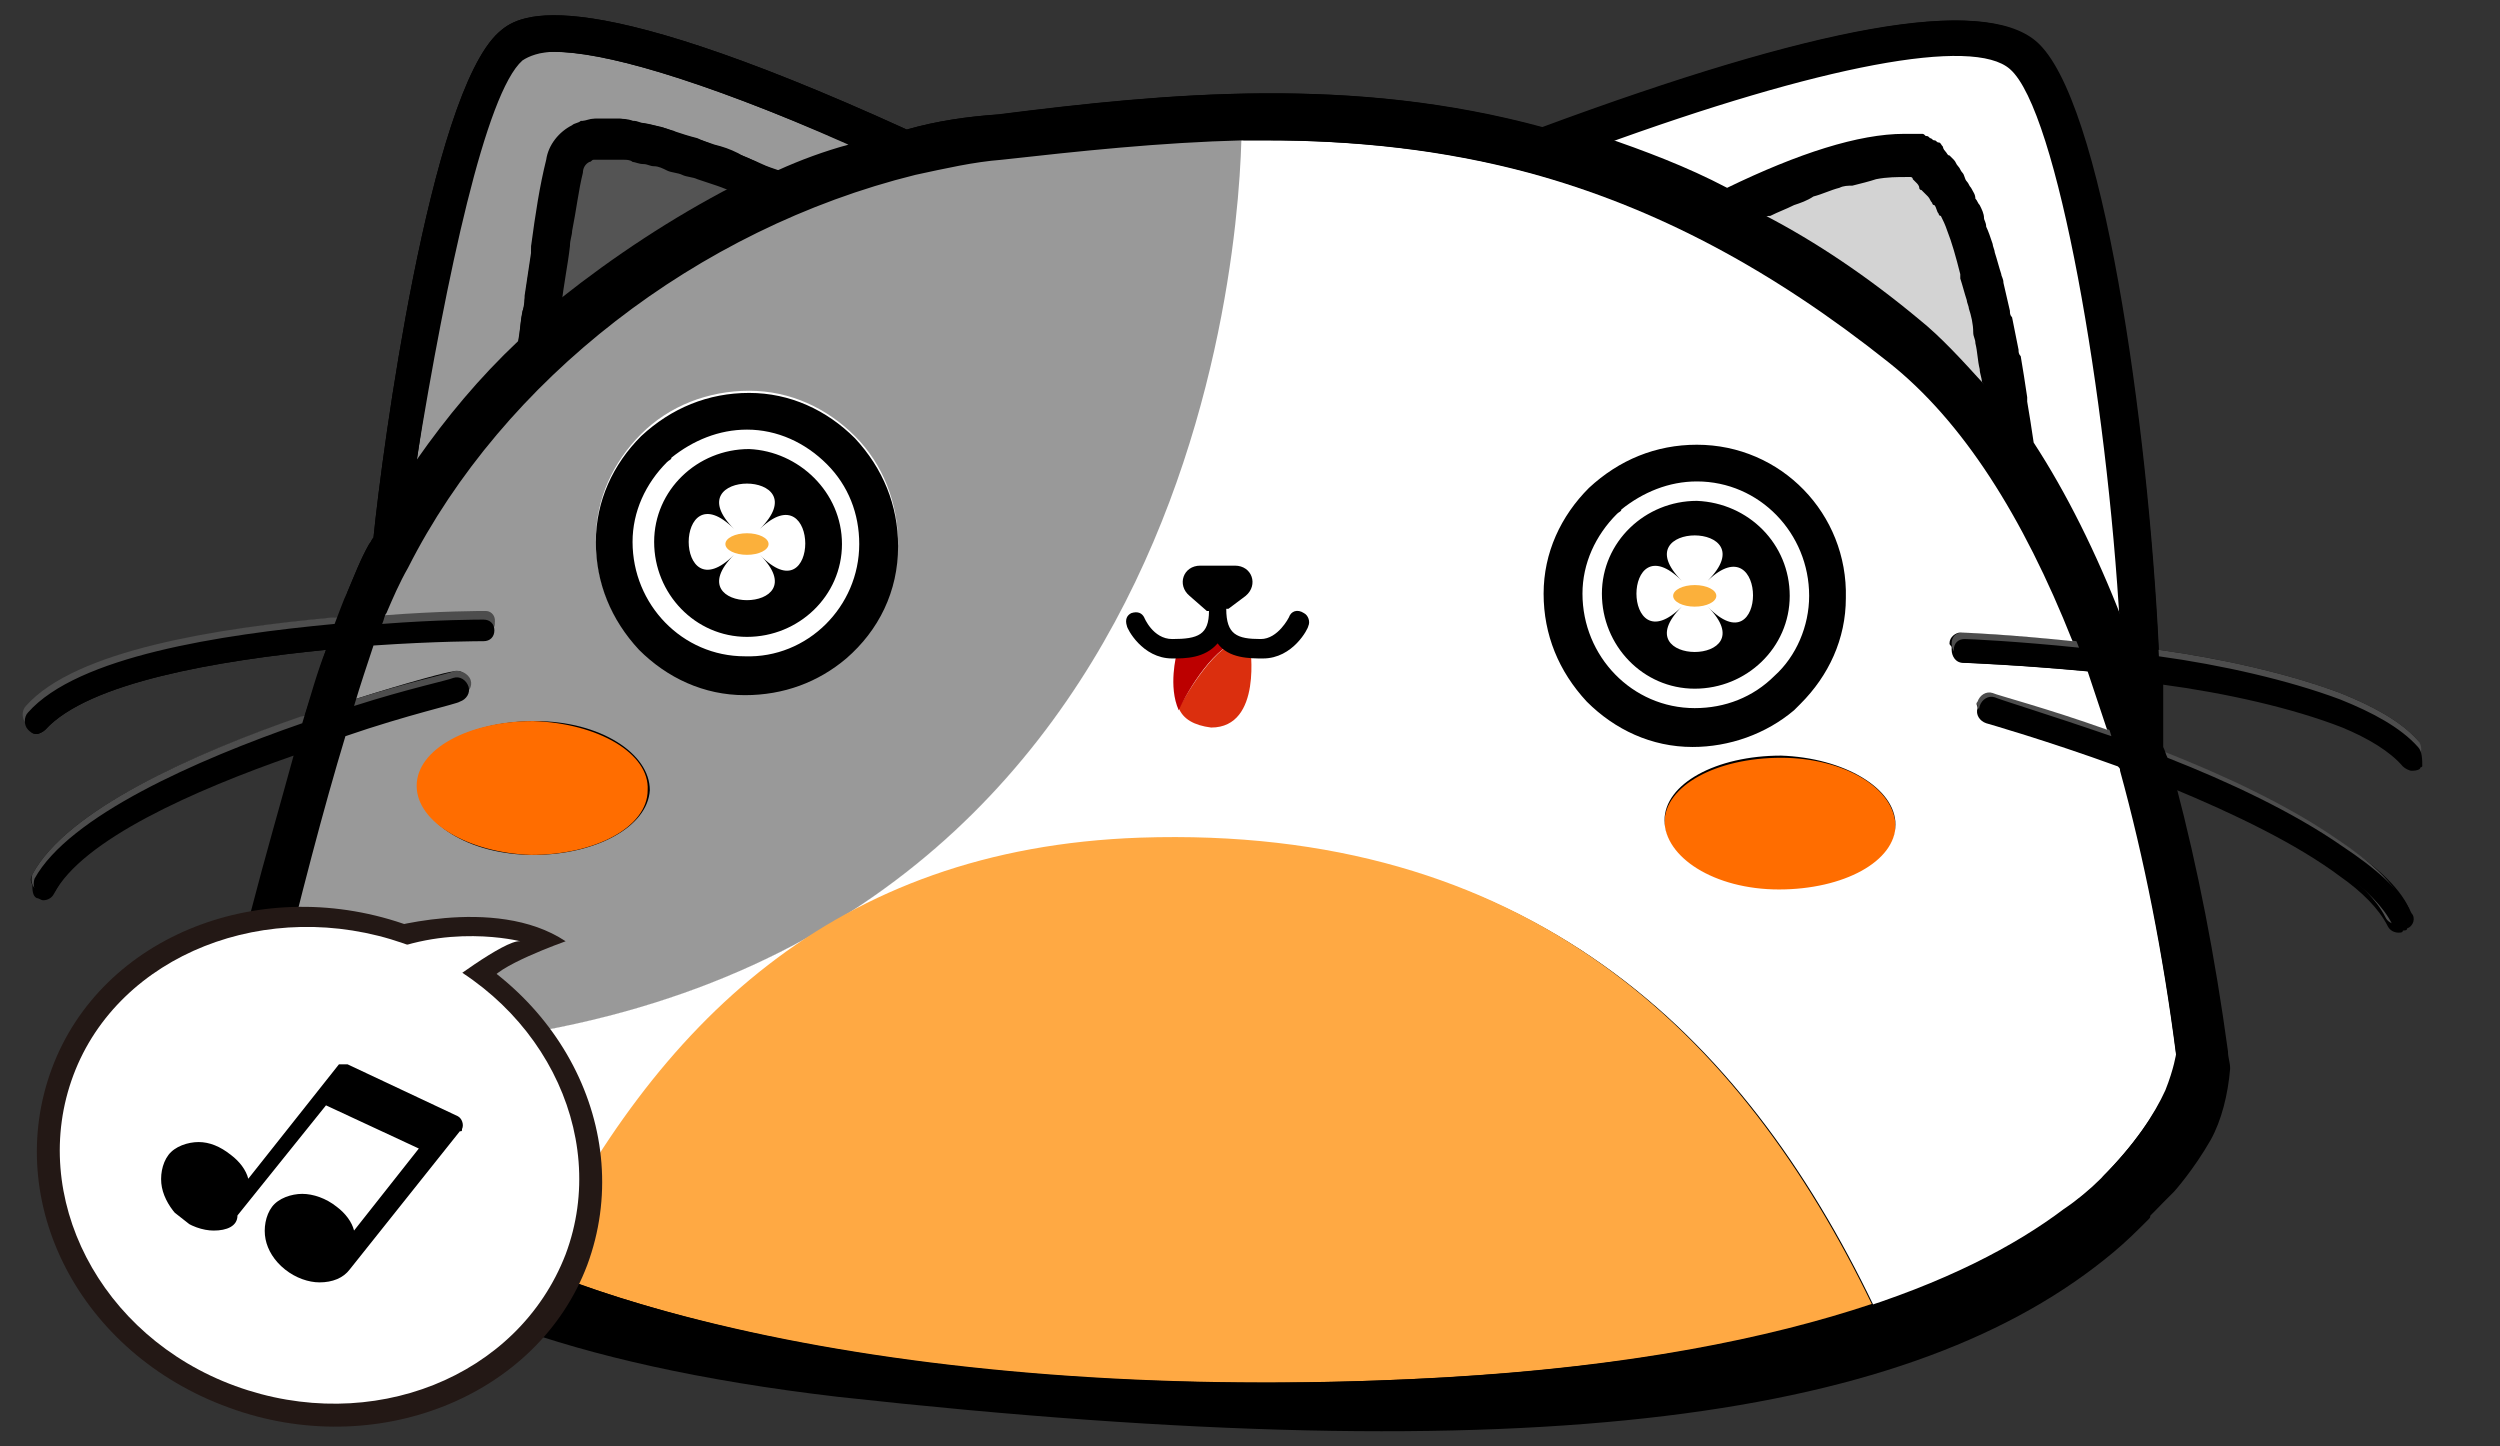 <?xml version="1.0" encoding="utf-8"?>
<!-- Generator: Adobe Illustrator 25.0.1, SVG Export Plug-In . SVG Version: 6.00 Build 0)  -->
<svg version="1.1" id="圖層_1" xmlns="http://www.w3.org/2000/svg" xmlns:xlink="http://www.w3.org/1999/xlink" x="0px" y="0px"
	 viewBox="0 0 115.8 67" style="enable-background:new 0 0 115.8 67;" xml:space="preserve">
<rect x="0" y="0" width="115.8" height="67" fill="#333333" stroke="none"/>
<style type="text/css">
	.st0{fill:#999999;}
	.st1{fill:#545454;}
	.st2{fill:#D3D3D3;}
	.st3{fill:#FF6D00;}
	.st4{fill:#4D4D4D;}
	.st5{fill:#FFFFFF;}
	.st6{fill:none;}
	.st7{fill:#FFA943;}
	.st8{fill:#DB2F0E;}
	.st9{fill:#BC0000;}
	.st10{fill:#FBB03B;}
	.st11{fill:#231815;}
	.st12{clip-path:url(#SVGID_2_);}
</style>
<g>
	<path d="M112.1,34.8c0-0.2,0-0.3-0.1-0.5c-0.8-0.9-2.1-1.6-3.6-2.2c-2.4-0.9-5.5-1.6-8.4-2c-0.5-10.4-2.6-25.6-5.7-28.2
		c-2.5-2.1-10.1-0.7-22.8,4c0,0,0,0,0,0c-8.8-2.4-17.3-1.6-25.2-0.6C44.8,5.4,43.4,5.6,42,6C26.2-1.2,23.9,0.8,23.1,1.5
		c-3.2,2.9-5.4,19.4-5.8,23.4c-0.1,0.1-0.1,0.2-0.2,0.3c-0.4,0.7-0.7,1.5-1,2.2c-0.1,0.4-0.3,0.8-0.4,1.2c0,0-0.1,0-0.1,0
		c-5.3,0.5-11.9,1.5-14.2,4.1c-0.1,0.2-0.1,0.4-0.1,0.5c0,0.2,0,0.4,0.1,0.5C1.4,33.9,1.5,34,1.7,34c0.1,0,0.3-0.1,0.4-0.2
		c2-2.2,8-3.2,13-3.7c-0.3,0.9-0.6,1.9-1,3.1c0,0-0.1,0-0.1,0C9,34.9,3.1,37.5,1.5,40.5c-0.1,0.2-0.1,0.3,0,0.5c0,0.2,0,0.5,0.2,0.6
		c0.1,0,0.2,0.1,0.3,0.1c0.2,0,0.4-0.1,0.5-0.3c1.3-2.5,6.5-4.8,11.1-6.4c-0.6,2.2-1.3,4.6-2,7.3c-0.1,0.3-0.2,0.5-0.2,0.5
		s-0.9,1.8-0.9,4.3c0,1,0.1,2.1,0.4,3.3c0.4,1.5,1.2,3.1,2.6,4.7c0.4,0.5,0.9,1,1.5,1.5c3.9,3.5,11,6.6,23.8,8.1
		c32.6,3.6,49.9,1,59.1-6.7c0.6-0.5,1.1-1,1.6-1.5c0.1-0.1,0.1-0.1,0.1-0.2l0,0c0,0,0,0,0,0c0.3-0.3,0.6-0.6,0.9-1
		c0,0,0.9-1,1.7-2.4c0.5-0.9,0.8-2.1,0.9-3.3c0-0.3-0.1-0.5-0.1-0.8c-0.6-4.4-1.4-8.5-2.4-12.3c2.9,1.2,5.8,2.6,7.8,4.1
		c1,0.7,1.8,1.5,2.2,2.3c0.1,0.2,0.3,0.3,0.5,0.3c0.1,0,0.2,0,0.2-0.1c0.2-0.1,0.3-0.4,0.3-0.6c0-0.1,0-0.3,0-0.4
		c-0.5-1.1-1.7-2.1-3.2-3.1c-2.3-1.6-5.3-3-8.1-4.1c0,0-0.1,0-0.1,0c0-0.1,0-0.2-0.1-0.2c0-0.9,0-1.9,0-3c3,0.4,6.1,1.1,8.4,2
		c1.2,0.5,2.2,1.1,2.8,1.8c0.1,0.1,0.3,0.2,0.4,0.2c0.1,0,0.3,0,0.4-0.1C112.1,35.2,112.1,35,112.1,34.8z"/>
	<g>
		<g>
			<path class="st0" d="M42.4,7.8c-10,2.5-19,9.4-23.5,18.2c-0.4,0.7-0.7,1.4-1,2.1c-0.1,0.1-0.1,0.3-0.2,0.5
				c2.6-0.2,4.4-0.2,4.7-0.2h0c0.3,0,0.5,0.2,0.5,0.5c0,0.3-0.2,0.5-0.5,0.5c-0.1,0-2.2,0-5.1,0.2c-0.3,0.8-0.6,1.8-0.9,2.8
				c2.5-0.8,4.4-1.3,4.6-1.3c0.3-0.1,0.6,0.1,0.7,0.4s-0.1,0.6-0.4,0.7c-0.1,0-2.3,0.6-5.3,1.6c-1.2,4-2.5,9-3.9,14.8
				c42.6,1.7,45.3-36,45.5-42.4C53.8,6.2,50.1,6.6,46.5,7C45.1,7.2,43.8,7.4,42.4,7.8z M24.7,39.6c-3,0-5.3-1.5-5.3-3.2s2.4-3,5.4-3
				c3,0,5.3,1.5,5.3,3.2C30,38.3,27.6,39.6,24.7,39.6z"/>
			<path class="st0" d="M24.3,13.7c0.1-0.7,0.2-1.3,0.3-2c0-0.1,0-0.2,0-0.3c0.2-1.5,0.4-2.8,0.7-4c0.1-0.7,0.6-1.3,1.2-1.6
				c0.1-0.1,0.3-0.1,0.4-0.2c0,0,0.1,0,0.1,0c0.1,0,0.3-0.1,0.5-0.1c0.1,0,0.1,0,0.2,0c0.2,0,0.4,0,0.6,0c0.1,0,0.2,0,0.3,0
				c0.2,0,0.5,0,0.7,0.1c0.1,0,0.3,0.1,0.4,0.1c0.3,0,0.6,0.1,0.9,0.2c0.2,0,0.4,0.1,0.6,0.2c0.3,0.1,0.6,0.2,1,0.3
				c0.3,0.1,0.6,0.2,0.8,0.3c0.4,0.1,0.7,0.2,1.1,0.4c0.3,0.1,0.8,0.3,1.1,0.5c0.3,0.1,0.5,0.2,0.8,0.3c1.1-0.5,2.2-0.9,3.3-1.2
				c-7.2-3.2-11.5-4.3-13.7-4.3c-0.7,0-1.2,0.1-1.5,0.4c-1.7,1.6-3.6,9.9-4.8,18.6c1.4-2,2.9-3.8,4.7-5.5c0.1-0.5,0.1-1,0.2-1.4
				C24.3,14,24.3,13.9,24.3,13.7z"/>
			<path class="st1" d="M34,8.6c-0.3-0.1-0.5-0.2-0.7-0.3c-0.3-0.1-0.6-0.2-0.9-0.3c-0.3-0.1-0.5-0.2-0.7-0.2
				c-0.2-0.1-0.5-0.2-0.7-0.2c-0.2-0.1-0.4-0.1-0.6-0.2c-0.2,0-0.4-0.1-0.5-0.1c-0.2,0-0.3-0.1-0.5-0.1c-0.1,0-0.3,0-0.4-0.1
				c-0.1,0-0.3,0-0.4,0c-0.1,0-0.2,0-0.3,0c-0.1,0-0.2,0-0.3,0c-0.1,0-0.2,0-0.2,0c-0.1,0-0.1,0-0.2,0c-0.1,0-0.2,0.1-0.2,0.1
				C27.1,7.4,27,7.5,27,7.7c-0.2,0.8-0.3,1.7-0.5,2.6c0,0.2-0.1,0.5-0.1,0.7c-0.1,0.9-0.3,1.8-0.4,2.8C28.4,11.9,31.1,10.1,34,8.6z"
				/>
			<path class="st1" d="M29.8,7.3c0.2,0,0.3,0.1,0.5,0.1C30.1,7.4,29.9,7.3,29.8,7.3z"/>
			<path class="st1" d="M30.9,7.6c0.2,0.1,0.5,0.1,0.7,0.2C31.4,7.7,31.1,7.6,30.9,7.6z"/>
			<path class="st1" d="M28.9,7.1c0.1,0,0.3,0,0.4,0.1C29.1,7.2,29,7.2,28.9,7.1z"/>
			<path class="st1" d="M32.3,8c0.3,0.1,0.6,0.2,0.9,0.3C32.9,8.2,32.6,8.1,32.3,8z"/>
			<path class="st1" d="M27.3,7.3c0.1,0,0.1-0.1,0.2-0.1C27.5,7.2,27.4,7.2,27.3,7.3z"/>
			<path class="st1" d="M26.4,11.1c0-0.3,0.1-0.5,0.1-0.7C26.5,10.6,26.4,10.9,26.4,11.1z"/>
			<path class="st1" d="M27.7,7.2c0.1,0,0.1,0,0.2,0C27.9,7.1,27.8,7.1,27.7,7.2z"/>
			<path class="st1" d="M28.2,7.1c0.1,0,0.2,0,0.3,0C28.4,7.1,28.3,7.1,28.2,7.1z"/>
			<path class="st2" d="M88.9,14.8c1,0.8,2,1.9,3,3c0-0.1,0-0.2,0-0.3c0-0.2-0.1-0.4-0.1-0.6c-0.1-0.4-0.1-0.8-0.2-1.2
				c0-0.2-0.1-0.3-0.1-0.5c-0.1-0.4-0.2-0.7-0.2-1.1c0-0.1-0.1-0.3-0.1-0.4c-0.1-0.4-0.2-0.7-0.3-1c0-0.1,0-0.1,0-0.2
				c-0.2-0.8-0.4-1.4-0.6-2c0,0,0,0,0,0c-0.1-0.3-0.2-0.5-0.3-0.7c0,0,0-0.1-0.1-0.1c-0.1-0.2-0.1-0.3-0.2-0.4c0,0,0-0.1-0.1-0.1
				c-0.1-0.1-0.1-0.2-0.2-0.3c0,0-0.1-0.1-0.1-0.1c-0.1-0.1-0.1-0.2-0.2-0.2c0,0,0-0.1-0.1-0.1c-0.1-0.1-0.1-0.1-0.1-0.2
				c0,0,0,0-0.1-0.1c0,0-0.1-0.1-0.1-0.1c0,0,0,0,0,0c0,0-0.1,0-0.1-0.1c0,0,0,0,0,0c0,0-0.1,0-0.1,0c0,0,0,0,0,0c0,0-0.1,0-0.1,0
				c-0.4,0-0.9,0.1-1.4,0.1c-0.4,0.1-0.8,0.2-1.1,0.3c-0.2,0-0.4,0.1-0.6,0.1c-0.4,0.1-0.8,0.3-1.2,0.4c-0.3,0.1-0.6,0.2-0.9,0.4
				c-0.3,0.1-0.7,0.3-1.1,0.5c-0.1,0-0.2,0.1-0.3,0.2C84.1,11.2,86.5,12.8,88.9,14.8z"/>
			<path class="st2" d="M90.9,12.7c0.1,0.3,0.2,0.7,0.3,1C91,13.3,91,13,90.9,12.7z"/>
			<path class="st2" d="M86.9,8.1c0.5-0.1,1-0.1,1.4-0.1C87.9,7.9,87.4,8,86.9,8.1z"/>
			<path class="st2" d="M85.2,8.5c0.2-0.1,0.4-0.1,0.6-0.1C85.6,8.4,85.4,8.4,85.2,8.5z"/>
			<path class="st2" d="M83.1,9.2C83.4,9.1,83.7,9,84,8.9C83.7,9,83.4,9.1,83.1,9.2z"/>
			<path class="st2" d="M82,9.7c-0.1,0.1-0.2,0.1-0.3,0.1c0,0,0,0,0,0C81.8,9.8,81.9,9.7,82,9.7z"/>
			<path class="st2" d="M91.5,15.7c0.1,0.4,0.1,0.8,0.2,1.2C91.7,16.4,91.6,16,91.5,15.7z"/>
			<path class="st2" d="M91.2,14.1c0.1,0.3,0.2,0.7,0.2,1.1C91.4,14.8,91.3,14.4,91.2,14.1z"/>
			<path class="st2" d="M89.1,8.5c0.1,0.1,0.1,0.1,0.2,0.2C89.2,8.6,89.2,8.5,89.1,8.5z"/>
			<path class="st2" d="M88.7,8.1c0,0,0.1,0.1,0.1,0.1C88.8,8.1,88.8,8.1,88.7,8.1z"/>
			<path class="st2" d="M89.4,8.8c0.1,0.1,0.1,0.2,0.2,0.3C89.5,9,89.4,8.9,89.4,8.8z"/>
			<path class="st2" d="M88.6,8c0,0,0.1,0,0.1,0.1C88.6,8,88.6,8,88.6,8z"/>
			<path class="st2" d="M88.9,8.2c0,0,0.1,0.1,0.1,0.2C89,8.3,88.9,8.3,88.9,8.2z"/>
			<path class="st2" d="M89.6,9.2c0.1,0.1,0.1,0.3,0.2,0.4C89.8,9.5,89.7,9.4,89.6,9.2z"/>
			<path class="st2" d="M88.4,7.9C88.4,7.9,88.4,7.9,88.4,7.9C88.4,7.9,88.4,7.9,88.4,7.9z"/>
			<path class="st2" d="M88.4,7.9C88.5,8,88.5,8,88.4,7.9C88.5,8,88.5,8,88.4,7.9z"/>
			<path class="st2" d="M89.9,9.8c0.1,0.2,0.2,0.4,0.3,0.7C90.1,10.3,90,10,89.9,9.8z"/>
			<path class="st2" d="M90.2,10.5c0.2,0.5,0.4,1.2,0.6,2C90.6,11.7,90.4,11.1,90.2,10.5z"/>
			<path class="st2" d="M91.9,17.7c0-0.1,0-0.2,0-0.3C91.9,17.5,91.9,17.6,91.9,17.7C91.9,17.7,91.9,17.7,91.9,17.7z"/>
			<path class="st3" d="M24.7,33.4c-3,0-5.4,1.3-5.4,3s2.4,3.1,5.3,3.2c3,0,5.4-1.3,5.4-3C30.1,34.9,27.7,33.5,24.7,33.4z"/>
			<path class="st3" d="M82.5,35.1c-3,0-5.4,1.3-5.4,3c0,1.7,2.4,3.1,5.3,3.2c3,0,5.4-1.3,5.4-3C87.8,36.5,85.4,35.1,82.5,35.1z"/>
			<g>
				<path class="st4" d="M22.5,28.3L22.5,28.3c-0.2,0-2.1,0-4.7,0.2c-0.1,0-0.3,0-0.4,0c0,0,0,0,0,0c-0.2,0-0.4,0-0.6,0
					c-0.1,0-0.1,0-0.2,0c-0.4,0-0.8,0.1-1.2,0.1c-5.3,0.5-11.9,1.5-14.2,4.1c-0.2,0.2-0.2,0.6,0,0.8c0.1,0.1,0.2,0.1,0.4,0.1
					c0.1,0,0.3-0.1,0.4-0.2c2-2.2,8-3.2,13-3.7c0.4,0,0.8-0.1,1.2-0.1c0.1,0,0.3,0,0.4,0c0,0,0.1,0,0.1,0c0,0,0,0,0,0
					c0.2,0,0.4,0,0.6,0c2.9-0.2,5-0.2,5.1-0.2c0.3,0,0.5-0.2,0.5-0.5C23,28.6,22.8,28.3,22.5,28.3z"/>
				<path class="st4" d="M21,31.1c-0.2,0.1-2.1,0.5-4.6,1.3c-0.3,0.1-0.7,0.2-1,0.3c-0.1,0-0.1,0-0.2,0.1c-0.4,0.1-0.8,0.3-1.3,0.4
					C9,34.9,3.1,37.5,1.5,40.5c-0.1,0.3,0,0.6,0.2,0.7c0.1,0,0.2,0.1,0.3,0.1c0.2,0,0.4-0.1,0.5-0.3c1.3-2.5,6.5-4.8,11.1-6.4
					c0.4-0.2,0.8-0.3,1.2-0.4c0,0,0,0,0.1,0c0.4-0.1,0.8-0.3,1.2-0.4c2.9-1,5.2-1.5,5.3-1.6c0.3-0.1,0.5-0.4,0.4-0.7
					S21.3,31,21,31.1z"/>
				<path class="st4" d="M112,34.3c-0.8-0.9-2.1-1.6-3.6-2.2c-2.4-0.9-5.5-1.6-8.4-2c-0.3,0-0.6-0.1-0.9-0.1c-0.2,0-0.3,0-0.5-0.1
					c-0.4-0.1-0.8-0.1-1.2-0.1c0,0,0,0,0,0c-0.3,0-0.6-0.1-1-0.1c-0.1,0-0.1,0-0.2,0c-2.9-0.3-5.1-0.4-5.3-0.4c0,0,0,0,0,0
					c-0.3,0-0.5,0.2-0.5,0.5c0,0.3,0.2,0.6,0.5,0.6c0.1,0,2.6,0.1,5.8,0.4c0.1,0,0.2,0,0.2,0c0.3,0,0.6,0.1,0.9,0.1c0,0,0,0,0,0
					c0.4,0,0.8,0.1,1.2,0.2c0,0,0.1,0,0.1,0c0.3,0,0.6,0.1,0.9,0.1c3,0.4,6.1,1.1,8.4,2c1.2,0.5,2.2,1.1,2.8,1.8
					c0.1,0.1,0.3,0.2,0.4,0.2c0.1,0,0.3,0,0.4-0.1C112.2,34.9,112.2,34.5,112,34.3z"/>
				<path class="st4" d="M108.3,38.9c-2.3-1.6-5.3-3-8.1-4.1c-0.1,0-0.1,0-0.2-0.1c-0.3-0.1-0.6-0.2-0.9-0.3c-0.1,0-0.2-0.1-0.2-0.1
					c0,0,0,0,0,0c-0.3-0.1-0.7-0.3-1-0.4c-0.1,0-0.2-0.1-0.2-0.1c-2.9-1-5.2-1.7-5.4-1.8c-0.3-0.1-0.6,0.1-0.7,0.4
					c-0.1,0.3,0.1,0.6,0.4,0.7c0.1,0,2.8,0.8,6.1,2c0.1,0,0.2,0.1,0.2,0.1c0.3,0.1,0.6,0.2,1,0.4c0.2,0.1,0.5,0.2,0.7,0.3
					c0.2,0.1,0.4,0.1,0.5,0.2c2.9,1.2,5.8,2.6,7.8,4.1c1,0.7,1.8,1.5,2.2,2.3c0.1,0.2,0.3,0.3,0.5,0.3c0.1,0,0.2,0,0.2-0.1
					c0.3-0.1,0.4-0.5,0.2-0.7C110.9,40.9,109.8,39.9,108.3,38.9z"/>
			</g>
			<path class="st5" d="M88.2,6.2c0.1,0,0.1,0,0.1,0c0.1,0,0.2,0,0.3,0c0,0,0.1,0,0.2,0c0.1,0,0.1,0,0.2,0c0.1,0,0.1,0,0.2,0.1
				c0.1,0,0.1,0,0.2,0.1c0.1,0,0.1,0.1,0.2,0.1c0.1,0,0.1,0.1,0.2,0.1c0.1,0,0.1,0.1,0.2,0.2C90,6.9,90.1,7,90.1,7
				c0.1,0.1,0.1,0.2,0.2,0.2c0.1,0.1,0.1,0.1,0.2,0.2c0.1,0.1,0.1,0.2,0.2,0.3c0.1,0.1,0.1,0.2,0.2,0.3c0.1,0.1,0.1,0.3,0.2,0.4
				c0.1,0.1,0.1,0.2,0.2,0.3c0.1,0.2,0.2,0.3,0.2,0.5c0.1,0.1,0.1,0.2,0.2,0.3c0.1,0.2,0.2,0.4,0.2,0.6c0,0.1,0.1,0.2,0.1,0.4
				c0.1,0.2,0.2,0.5,0.3,0.8c0,0.1,0.1,0.3,0.1,0.4c0.1,0.3,0.2,0.7,0.3,1c0,0.1,0.1,0.2,0.1,0.4c0.1,0.4,0.2,0.9,0.3,1.3
				c0,0.1,0,0.2,0.1,0.3c0.1,0.5,0.2,1,0.3,1.5c0,0.1,0,0.2,0.1,0.3c0.1,0.6,0.2,1.2,0.3,1.9c0,0.1,0,0.1,0,0.2
				c0.1,0.6,0.2,1.2,0.3,1.9c1.5,2.3,2.9,5.1,4.1,8.2c-0.6-10.6-2.8-24-5.1-25.9c-1.7-1.5-8.8-0.1-19,3.5c2,0.7,3.9,1.4,5.8,2.4
				C83.3,7.1,86.1,6.2,88.2,6.2z"/>
			<g>
				<path class="st6" d="M77.1,38.1c0,1.7,2.4,3.1,5.3,3.2c3,0,5.4-1.3,5.4-3c0-1.7-2.4-3.1-5.3-3.2C79.5,35,77.1,36.4,77.1,38.1z"
					/>
				<path class="st6" d="M90.9,29.3c-0.3,0-0.5,0.2-0.5,0.5c0,0.1,0,0.1,0.1,0.2c0.1-0.2,0.2-0.4,0.5-0.4c0,0,0,0,0,0
					c0.2,0,2.4,0.1,5.3,0.4c0-0.1-0.1-0.2-0.1-0.3C93.3,29.4,91.2,29.3,90.9,29.3C90.9,29.3,90.9,29.3,90.9,29.3z"/>
				<path class="st6" d="M57.6,6.4c-3.8,0.1-7.5,0.4-11.1,0.9c-1.3,0.2-2.7,0.4-4,0.7c-10,2.5-19,9.4-23.5,18.2
					c-0.4,0.7-0.7,1.4-1,2.1c-0.1,0.1-0.1,0.3-0.2,0.5c2.6-0.2,4.4-0.2,4.7-0.2h0c0.3,0,0.5,0.2,0.5,0.5c0,0.3-0.2,0.5-0.5,0.5
					c-0.1,0-2.2,0-5.1,0.2c-0.3,0.8-0.6,1.8-0.9,2.8c2.5-0.8,4.4-1.3,4.6-1.3c0.3-0.1,0.6,0.1,0.7,0.4s-0.1,0.6-0.4,0.7
					c-0.1,0-2.3,0.6-5.3,1.6c-1,3.3-2.1,7.5-3.2,12.1c-0.1,0.8,0,1.6,0.1,2.4C54.2,49.7,57.4,13.5,57.6,6.4z"/>
				<path class="st6" d="M91.6,32.4c0,0.1,0,0.2,0,0.3c0.1-0.3,0.4-0.4,0.7-0.4c0.2,0.1,2.5,0.7,5.4,1.8c0-0.1-0.1-0.2-0.1-0.3
					c-2.9-1-5.1-1.7-5.3-1.7C92,32,91.7,32.2,91.6,32.4z"/>
				<path class="st6" d="M74.1,6.7c2,0.7,3.9,1.4,5.8,2.4c3.5-1.7,6.3-2.6,8.4-2.6c0.1,0,0.1,0,0.1,0c0.1,0,0.2,0,0.3,0
					c0,0,0.1,0,0.2,0c0.1,0,0.1,0,0.2,0c0.1,0,0.1,0,0.2,0.1c0.1,0,0.1,0,0.2,0.1c0.1,0,0.1,0.1,0.2,0.1c0.1,0,0.1,0.1,0.2,0.1
					c0.1,0,0.1,0.1,0.2,0.2c0.1,0.1,0.1,0.1,0.2,0.2c0.1,0.1,0.1,0.2,0.2,0.2c0.1,0.1,0.1,0.1,0.2,0.2c0.1,0.1,0.1,0.2,0.2,0.3
					c0.1,0.1,0.1,0.2,0.2,0.3C91,8.4,91,8.6,91.1,8.7c0.1,0.1,0.1,0.2,0.2,0.3c0.1,0.2,0.2,0.3,0.2,0.5c0.1,0.1,0.1,0.2,0.2,0.3
					c0.1,0.2,0.2,0.4,0.2,0.6c0,0.1,0.1,0.2,0.1,0.4c0.1,0.2,0.2,0.5,0.3,0.8c0,0.1,0.1,0.3,0.1,0.4c0.1,0.3,0.2,0.7,0.3,1
					c0,0.1,0.1,0.2,0.1,0.4c0.1,0.4,0.2,0.9,0.3,1.3c0,0.1,0,0.2,0.1,0.3c0.1,0.5,0.2,1,0.3,1.5c0,0.1,0,0.2,0.1,0.3
					c0.1,0.6,0.2,1.2,0.3,1.9c0,0.1,0,0.1,0,0.2c0.1,0.6,0.2,1.2,0.3,1.9c1.5,2.3,2.9,5.1,4.1,8.2c-0.6-10.6-2.8-24-5.1-25.9
					C91.4,1.7,84.4,3,74.1,6.7z"/>
				<path class="st6" d="M32.3,8.3c-0.3-0.1-0.5-0.2-0.7-0.2c-0.2-0.1-0.5-0.2-0.7-0.2c-0.2-0.1-0.4-0.1-0.6-0.2
					c-0.2,0-0.4-0.1-0.5-0.1c-0.2,0-0.3-0.1-0.5-0.1c-0.1,0-0.3,0-0.4-0.1c-0.1,0-0.3,0-0.4,0c-0.1,0-0.2,0-0.3,0
					c-0.1,0-0.2,0-0.3,0c-0.1,0-0.2,0-0.2,0c-0.1,0-0.1,0-0.2,0c-0.1,0-0.2,0.1-0.2,0.1C27.1,7.7,27,7.8,27,8
					c-0.2,0.8-0.3,1.7-0.5,2.6c0,0.2-0.1,0.5-0.1,0.7c-0.1,0.9-0.3,1.8-0.4,2.8c2.4-2,5.1-3.8,8-5.3c-0.3-0.1-0.5-0.2-0.7-0.3
					C32.9,8.5,32.6,8.4,32.3,8.3z"/>
				<path class="st6" d="M91.8,17.2c-0.1-0.4-0.1-0.8-0.2-1.2c0-0.2-0.1-0.3-0.1-0.5c-0.1-0.4-0.2-0.7-0.2-1.1
					c0-0.1-0.1-0.3-0.1-0.4c-0.1-0.4-0.2-0.7-0.3-1c0-0.1,0-0.1,0-0.2c-0.2-0.8-0.4-1.4-0.6-2c0,0,0,0,0,0c-0.1-0.3-0.2-0.5-0.3-0.7
					c0,0,0-0.1-0.1-0.1c-0.1-0.2-0.1-0.3-0.2-0.4c0,0,0-0.1-0.1-0.1c-0.1-0.1-0.1-0.2-0.2-0.3c0,0-0.1-0.1-0.1-0.1
					c-0.1-0.1-0.1-0.2-0.2-0.2c0,0,0-0.1-0.1-0.1C89,8.6,89,8.6,88.9,8.5c0,0,0,0-0.1-0.1c0,0-0.1-0.1-0.1-0.1c0,0,0,0,0,0
					c0,0-0.1,0-0.1-0.1c0,0,0,0,0,0c0,0-0.1,0-0.1,0c0,0,0,0,0,0c0,0-0.1,0-0.1,0c-0.4,0-0.9,0-1.4,0.1c-0.4,0.1-0.8,0.2-1.1,0.3
					c-0.2,0-0.4,0.1-0.6,0.1C84.8,8.9,84.4,9,84,9.2c-0.3,0.1-0.6,0.2-0.9,0.4C82.7,9.7,82.4,9.8,82,10c-0.1,0.1-0.2,0.1-0.3,0.1
					c0,0,0,0,0,0c2.4,1.4,4.9,3,7.2,4.9c1,0.8,2,1.9,3,3c0,0,0,0,0,0c0-0.1,0-0.2,0-0.3C91.9,17.5,91.8,17.3,91.8,17.2z"/>
				<path class="st6" d="M24.2,2.8c-1.7,1.6-3.6,9.9-4.8,18.6c1.4-2,2.9-3.8,4.7-5.5c0.1-0.5,0.1-1,0.2-1.4c0-0.1,0-0.3,0.1-0.5
					c0.1-0.7,0.2-1.3,0.3-2c0-0.1,0-0.2,0-0.3c0.2-1.5,0.4-2.8,0.7-4C25.5,7,25.9,6.4,26.5,6C26.7,6,26.8,5.9,27,5.9
					c0,0,0.1,0,0.1,0c0.2,0,0.3-0.1,0.5-0.1c0.1,0,0.1,0,0.2,0c0.2,0,0.4,0,0.6,0c0.1,0,0.2,0,0.3,0c0.2,0,0.5,0,0.7,0.1
					c0.1,0,0.3,0.1,0.4,0.1c0.3,0,0.6,0.1,0.9,0.2c0.2,0,0.4,0.1,0.6,0.2c0.3,0.1,0.6,0.2,1,0.3c0.3,0.1,0.6,0.2,0.8,0.3
					c0.4,0.1,0.7,0.2,1.1,0.4c0.3,0.1,0.8,0.3,1.1,0.5c0.3,0.1,0.5,0.2,0.8,0.3c1.1-0.5,2.2-0.9,3.3-1.2c-7.2-3.2-11.5-4.3-13.7-4.3
					C25,2.4,24.5,2.6,24.2,2.8z"/>
				<path class="st5" d="M17,54.4c2,1.6,4.6,3.1,7.9,4.4c5.6-11.3,13.8-19.4,28-19.9c17.9-0.6,27.8,8.9,33.9,21.6
					c3.9-1.3,6.7-2.9,8.8-4.4c0.6-0.5,1.2-1,1.7-1.4c0.1-0.1,0.1-0.1,0.1-0.2l-1.6-1.3c-0.2-0.1,0.6,0.5,1.6,1.3
					c1.5-1.5,2.4-2.9,2.9-3.9c0.5-1,0.5-1.7,0.5-1.7c-0.6-4.7-1.5-9.2-2.6-13.2c0-0.1,0-0.1-0.1-0.2c-3.3-1.2-6.1-2-6.1-2
					c-0.3-0.1-0.5-0.4-0.4-0.7c0,0,0,0,0,0c0-0.1-0.1-0.2,0-0.3c0.1-0.3,0.4-0.5,0.7-0.4c0.2,0.1,2.5,0.7,5.3,1.7
					c-0.3-0.9-0.6-1.8-0.9-2.7c-3.2-0.3-5.7-0.4-5.8-0.4c-0.3,0-0.5-0.3-0.5-0.6c0,0,0-0.1,0-0.1c0-0.1-0.1-0.1-0.1-0.2
					c0-0.3,0.3-0.5,0.5-0.5c0,0,0,0,0,0c0.2,0,2.4,0.1,5.2,0.4c-2.3-5.8-5.1-10.2-8.5-12.9c-5.4-4.3-10.8-7.2-16.7-8.8
					c-4.1-1.1-8.2-1.5-12.2-1.5c-0.4,0-0.7,0-1.1,0c0,0,0,0,0,0c-0.2,7.1-3.4,43.3-44.6,42.1c0.3,1.5,1.1,3,2.4,4.4
					C15.9,53.4,16.4,53.9,17,54.4z M87.8,38.2c0,1.7-2.4,3-5.4,3c-3,0-5.3-1.5-5.3-3.2c0-1.7,2.4-3,5.4-3
					C85.4,35.1,87.8,36.5,87.8,38.2z"/>
				<path class="st5" d="M97.4,54.4C97.4,54.4,97.4,54.4,97.4,54.4c-1-0.9-1.7-1.4-1.6-1.3L97.4,54.4z"/>
				<path class="st5" d="M99.6,56.2L99.6,56.2C99.6,56.3,99.6,56.2,99.6,56.2C99.6,56.2,99.6,56.2,99.6,56.2z"/>
				<path class="st7" d="M66.9,63.8c8.6-0.5,15-1.8,19.8-3.4c-6.1-12.6-16-22.2-33.9-21.6c-14.2,0.5-22.4,8.6-28,19.9
					C34.6,62.7,49.5,64.8,66.9,63.8z"/>
			</g>
			<g>
				<path d="M112,34.6c-0.8-0.9-2.1-1.6-3.6-2.2c-2.4-0.9-5.5-1.6-8.4-2C99.5,20,97.4,4.5,94.2,1.9c-2.5-2.1-10.1-0.7-22.8,4
					c0,0,0,0,0,0c-8.8-2.4-17.3-1.6-25.2-0.6C44.8,5.4,43.4,5.6,42,6C26.2-1.2,23.9,0.8,23.1,1.5c-3.2,2.9-5.4,19.4-5.8,23.4
					c-0.1,0.1-0.1,0.2-0.2,0.3c-0.4,0.7-0.7,1.5-1,2.2c-0.2,0.4-0.4,1-0.6,1.5c-5.3,0.5-11.9,1.5-14.2,4.1c-0.2,0.2-0.2,0.6,0,0.8
					C1.4,33.9,1.5,34,1.7,34c0.1,0,0.3-0.1,0.4-0.2c2-2.2,8-3.2,13-3.7c-0.4,1-0.7,2.1-1.1,3.4c-4.9,1.7-10.8,4.3-12.4,7.2
					c-0.1,0.3,0,0.6,0.2,0.7c0.1,0,0.2,0.1,0.3,0.1c0.2,0,0.4-0.1,0.5-0.3c1.3-2.5,6.5-4.8,11.1-6.4c-0.6,2.2-1.3,4.6-2,7.3
					c-0.1,0.3-0.2,0.5-0.2,0.5s-0.9,1.8-0.9,4.3c0,1,0.1,2.1,0.4,3.3c0.4,1.5,1.2,3.1,2.6,4.7c0.4,0.5,0.9,1,1.5,1.5
					c3.9,3.5,11,6.6,23.8,8.1c32.6,3.6,49.9,1,59.1-6.7c0.6-0.5,1.1-1,1.6-1.5c0.4-0.4,0.7-0.7,1.1-1.1c0,0,0.9-1,1.7-2.4
					c0.5-0.9,0.8-2.1,0.9-3.3c0-0.3-0.1-0.5-0.1-0.8c-0.6-4.4-1.4-8.5-2.4-12.3c2.9,1.2,5.8,2.6,7.8,4.1c1,0.7,1.8,1.5,2.2,2.3
					c0.1,0.2,0.3,0.3,0.5,0.3c0.1,0,0.2,0,0.2-0.1c0.3-0.1,0.4-0.5,0.2-0.7c-0.5-1.1-1.7-2.1-3.2-3.1c-2.3-1.6-5.3-3-8.1-4.1
					c0,0,0,0,0,0c-0.1-0.2-0.1-0.3-0.2-0.5c0-0.9,0-1.9,0-3c3,0.4,6.1,1.1,8.4,2c1.2,0.5,2.2,1.1,2.8,1.8c0.1,0.1,0.3,0.2,0.4,0.2
					c0.1,0,0.3,0,0.4-0.1C112.2,35.2,112.2,34.8,112,34.6z M93.1,3.2c2.2,1.9,4.5,15.2,5.1,25.9c-1.2-3.1-2.6-5.8-4.1-8.2
					c-0.1-0.6-0.2-1.3-0.3-1.9c0-0.1,0-0.1,0-0.2c-0.1-0.7-0.2-1.3-0.3-1.9c0-0.1,0-0.2-0.1-0.3c-0.1-0.5-0.2-1.1-0.3-1.5
					c0-0.1,0-0.2-0.1-0.3c-0.1-0.5-0.2-0.9-0.3-1.3c0-0.1-0.1-0.2-0.1-0.4c-0.1-0.4-0.2-0.7-0.3-1c0-0.1-0.1-0.3-0.1-0.4
					c-0.1-0.3-0.2-0.6-0.3-0.8c0-0.1-0.1-0.2-0.1-0.4c-0.1-0.2-0.2-0.4-0.2-0.6c-0.1-0.1-0.1-0.2-0.2-0.3c-0.1-0.2-0.2-0.4-0.2-0.5
					c-0.1-0.1-0.1-0.2-0.2-0.3C91,8.6,91,8.4,90.9,8.3c-0.1-0.1-0.1-0.2-0.2-0.3c-0.1-0.1-0.1-0.2-0.2-0.3c-0.1-0.1-0.1-0.1-0.2-0.2
					c-0.1-0.1-0.1-0.2-0.2-0.2C90.1,7.3,90,7.2,90,7.2C89.9,7.1,89.8,7,89.8,7c-0.1,0-0.1-0.1-0.2-0.1c-0.1,0-0.1-0.1-0.2-0.1
					c-0.1,0-0.1,0-0.2-0.1c-0.1,0-0.1-0.1-0.2-0.1c-0.1,0-0.1,0-0.2,0c-0.1,0-0.1,0-0.2,0c-0.1,0-0.2,0-0.3,0c0,0-0.1,0-0.1,0
					c-2.1,0-4.9,0.9-8.4,2.6c-1.9-1-3.8-1.7-5.8-2.4C84.4,3,91.4,1.7,93.1,3.2z M91.9,18C91.9,18,91.9,18,91.9,18
					c-1-1.1-1.9-2.1-3-3c-2.4-1.9-4.8-3.5-7.2-4.9c0,0,0,0,0,0c0.1-0.1,0.2-0.1,0.3-0.1c0.4-0.2,0.7-0.3,1.1-0.5
					c0.3-0.1,0.6-0.2,0.9-0.4c0.4-0.1,0.8-0.3,1.2-0.4c0.2-0.1,0.4-0.1,0.6-0.1c0.4-0.1,0.8-0.2,1.1-0.3c0.5-0.1,1-0.1,1.4-0.1
					c0,0,0,0,0.1,0c0,0,0,0,0,0c0,0,0.1,0,0.1,0c0,0,0,0,0,0c0,0,0.1,0,0.1,0.1c0,0,0,0,0,0c0,0,0.1,0.1,0.1,0.1c0,0,0,0,0.1,0.1
					c0,0,0.1,0.1,0.1,0.2c0,0,0,0.1,0.1,0.1c0.1,0.1,0.1,0.1,0.2,0.2c0,0,0.1,0.1,0.1,0.1c0.1,0.1,0.1,0.2,0.2,0.3
					c0,0,0,0.1,0.1,0.1c0.1,0.1,0.1,0.3,0.2,0.4c0,0,0,0.1,0.1,0.1c0.1,0.2,0.2,0.4,0.3,0.7c0,0,0,0,0,0c0.2,0.5,0.4,1.2,0.6,2
					c0,0.1,0,0.1,0,0.2c0.1,0.3,0.2,0.7,0.3,1c0,0.1,0.1,0.3,0.1,0.4c0.1,0.3,0.2,0.7,0.2,1.1c0,0.2,0.1,0.3,0.1,0.5
					c0.1,0.4,0.1,0.8,0.2,1.2c0,0.2,0.1,0.4,0.1,0.6C91.9,17.8,91.9,17.9,91.9,18z M24.2,2.8c0.3-0.2,0.8-0.4,1.5-0.4
					c2.2,0,6.5,1.2,13.7,4.3c-1.1,0.4-2.2,0.8-3.3,1.2c-0.3-0.1-0.6-0.2-0.8-0.3c-0.4-0.2-0.8-0.3-1.1-0.5c-0.4-0.2-0.7-0.3-1.1-0.4
					c-0.3-0.1-0.6-0.2-0.8-0.3c-0.4-0.1-0.7-0.2-1-0.3c-0.2-0.1-0.4-0.1-0.6-0.2c-0.3-0.1-0.6-0.1-0.9-0.2c-0.1,0-0.3-0.1-0.4-0.1
					c-0.3,0-0.5-0.1-0.7-0.1c-0.1,0-0.2,0-0.3,0c-0.2,0-0.4,0-0.6,0c-0.1,0-0.1,0-0.2,0c-0.2,0-0.3,0.1-0.5,0.1c0,0-0.1,0-0.1,0
					C26.8,5.9,26.7,6,26.5,6c-0.7,0.3-1.1,0.9-1.2,1.6c-0.2,1.2-0.5,2.6-0.7,4c0,0.1,0,0.2,0,0.3c-0.1,0.6-0.2,1.3-0.3,2
					c0,0.1,0,0.3-0.1,0.5c-0.1,0.5-0.1,0.9-0.2,1.4c-1.8,1.7-3.3,3.5-4.7,5.5C20.7,12.7,22.5,4.3,24.2,2.8z M34,8.9
					c-2.9,1.4-5.5,3.2-8,5.3c0.1-1,0.3-1.9,0.4-2.8c0-0.3,0.1-0.5,0.1-0.7C26.7,9.7,26.8,8.8,27,8c0-0.2,0.1-0.4,0.3-0.5
					c0.1,0,0.1-0.1,0.2-0.1c0,0,0.1,0,0.2,0c0.1,0,0.1,0,0.2,0c0.1,0,0.2,0,0.3,0c0.1,0,0.2,0,0.3,0c0.1,0,0.2,0,0.4,0
					c0.1,0,0.3,0,0.4,0.1c0.1,0,0.3,0.1,0.5,0.1c0.2,0,0.3,0.1,0.5,0.1c0.2,0,0.4,0.1,0.6,0.2c0.2,0.1,0.5,0.1,0.7,0.2
					c0.2,0.1,0.5,0.1,0.7,0.2c0.3,0.1,0.6,0.2,0.9,0.3C33.5,8.7,33.7,8.8,34,8.9z M100.8,48.8c0,0-0.1,0.7-0.5,1.7
					c-0.5,1.1-1.4,2.5-3,4.1c-0.5,0.5-1.1,1-1.7,1.4c-4.5,3.4-13,6.9-28.6,7.8c-23.2,1.3-41.9-2.9-50-9.4c-0.6-0.5-1.1-0.9-1.6-1.4
					c-2-2.1-2.9-4.4-2.6-6.8c1.1-4.6,2.2-8.8,3.2-12.1c2.9-1,5.2-1.5,5.3-1.6c0.3-0.1,0.5-0.4,0.4-0.7c-0.1-0.3-0.4-0.5-0.7-0.4
					c-0.2,0.1-2.1,0.5-4.6,1.3c0.3-1,0.6-1.9,0.9-2.8c2.9-0.2,5-0.2,5.1-0.2c0.3,0,0.5-0.2,0.5-0.5c0-0.3-0.2-0.5-0.5-0.5h0
					c-0.2,0-2.1,0-4.7,0.2c0.1-0.2,0.1-0.4,0.2-0.5c0.3-0.7,0.6-1.4,1-2.1c4.4-8.7,13.4-15.7,23.5-18.2c1.4-0.3,2.7-0.6,4-0.7
					c3.6-0.4,7.3-0.8,11.2-0.9c0.4,0,0.7,0,1.1,0c4,0,8.1,0.4,12.2,1.5c5.9,1.6,11.3,4.5,16.7,8.8C91.1,19.5,94,24,96.3,30
					c-2.9-0.3-5.1-0.4-5.3-0.4c0,0,0,0,0,0c-0.3,0-0.5,0.2-0.5,0.5c0,0.3,0.2,0.6,0.5,0.6c0.1,0,2.6,0.1,5.8,0.4c0.4,1,0.7,2,1,3
					c-2.9-1-5.2-1.7-5.4-1.8c-0.3-0.1-0.6,0.1-0.7,0.4c-0.1,0.3,0.1,0.6,0.4,0.7c0.1,0,2.8,0.8,6.1,2c0,0.1,0,0.1,0.1,0.2
					C99.3,39.6,100.2,44.1,100.8,48.8z"/>
			</g>
		</g>
		<g>
			<path class="st8" d="M57.9,29.9l-0.3-0.3c-1.3,0.2-2.6,2.5-3,3.2c0.2,0.5,0.7,0.8,1.5,0.9C58.5,33.7,57.9,29.9,57.9,29.9z"/>
			<path class="st9" d="M57.6,29.6l-1-0.5c0,0,0.1-0.4,0.1-0.4l-2.2,1.6c0,0-0.4,1.5,0.1,2.6C55,32,56.3,29.8,57.6,29.6z"/>
		</g>
		<g>
			<path class="st0" d="M34.7,19.9c-1.3,0-2.5,0.4-3.5,1.3c-0.1,0.1-0.2,0.1-0.2,0.2c-1,1-1.6,2.3-1.6,3.7c0,2.9,2.3,5.3,5.2,5.3
				c2.9,0,5.3-2.3,5.3-5.2c0-1.4-0.5-2.7-1.5-3.7C37.4,20.5,36.1,19.9,34.7,19.9z M34.5,29.5c-2.4,0-4.3-2-4.3-4.4
				c0-2.4,2-4.3,4.4-4.3c2.4,0,4.3,2,4.3,4.4S36.9,29.5,34.5,29.5z"/>
			<path class="st5" d="M39.2,30.4c-1.2,1.1-2.9,1.7-4.7,1.7c-1.9,0-3.6-0.8-4.9-2.1c-1.3-1.3-2-3.1-2-5c0-1.9,0.8-3.6,2.1-4.9
				c1.3-1.3,3.1-2,5-2c1.9,0,3.6,0.8,4.9,2.1c1.3,1.3,2,3.1,2,5C41.5,27.3,40.6,29.2,39.2,30.4z"/>
			<g>
				<ellipse class="st10" cx="34.6" cy="25.2" rx="1" ry="0.5"/>
				<ellipse class="st10" cx="78.5" cy="27.6" rx="1" ry="0.5"/>
			</g>
			<g>
				<path class="st5" d="M78.6,22.3c-1.3,0-2.5,0.4-3.5,1.3c-0.1,0.1-0.2,0.1-0.2,0.2c-1,1-1.6,2.3-1.6,3.7c0,2.9,2.3,5.3,5.2,5.3
					c1.4,0,2.7-0.5,3.7-1.5c1-1,1.6-2.3,1.6-3.7C83.8,24.7,81.5,22.3,78.6,22.3z M78.5,31.9c-2.4,0-4.3-2-4.3-4.4
					c0-2.4,2-4.3,4.4-4.3c2.4,0,4.3,2,4.3,4.4C82.8,30,80.9,31.9,78.5,31.9z"/>
			</g>
			<g>
				<path d="M34.7,18.2c-1.9,0-3.6,0.7-5,2c-1.3,1.3-2.1,3-2.1,4.9c0,1.9,0.7,3.6,2,5c1.3,1.3,3,2.1,4.9,2.1c1.8,0,3.4-0.6,4.7-1.7
					c1.5-1.3,2.4-3.1,2.4-5.2c0-1.9-0.7-3.6-2-5C38.3,19,36.6,18.2,34.7,18.2z M34.5,30.4c-2.9,0-5.2-2.4-5.2-5.3
					c0-1.4,0.6-2.7,1.6-3.7c0.1-0.1,0.2-0.1,0.2-0.2c1-0.8,2.2-1.3,3.5-1.3c1.4,0,2.7,0.6,3.7,1.6c1,1,1.5,2.3,1.5,3.7
					C39.8,28.1,37.4,30.5,34.5,30.4z"/>
				<path d="M34.7,20.8c-2.4,0-4.4,1.9-4.4,4.3c0,2.4,1.9,4.4,4.3,4.4c2.4,0,4.4-1.9,4.4-4.3S37,20.9,34.7,20.8z M35.2,25.7
					c2.8,2.8-4,2.8-1.2,0c-2.8,2.8-2.8-4,0-1.2c-2.8-2.8,4-2.8,1.2,0C38,21.8,38,28.6,35.2,25.7z"/>
				<path d="M78.6,20.6c-1.9,0-3.6,0.7-5,2c-1.3,1.3-2.1,3-2.1,4.9c0,1.9,0.7,3.6,2,5c1.3,1.3,3,2.1,4.9,2.1c1.7,0,3.4-0.6,4.7-1.7
					c0.1-0.1,0.2-0.2,0.3-0.3c1.3-1.3,2.1-3,2.1-4.9C85.6,23.8,82.5,20.6,78.6,20.6z M82.2,31.3c-1,1-2.3,1.5-3.7,1.5
					c-2.9,0-5.2-2.4-5.2-5.3c0-1.4,0.6-2.7,1.6-3.7c0.1-0.1,0.2-0.1,0.2-0.2c1-0.8,2.2-1.3,3.5-1.3c2.9,0,5.2,2.4,5.2,5.3
					C83.8,29,83.2,30.4,82.2,31.3z"/>
				<path d="M78.6,23.2c-2.4,0-4.4,1.9-4.4,4.3c0,2.4,1.9,4.4,4.3,4.4c2.4,0,4.4-1.9,4.4-4.3C82.9,25.2,81,23.3,78.6,23.2z
					 M79.1,28.1c2.8,2.8-4,2.8-1.2,0c-2.8,2.8-2.8-4,0-1.2c-2.8-2.8,4-2.8,1.2,0C81.9,24.2,81.9,31,79.1,28.1z"/>
				<path d="M59.7,28.6c0,0-0.5,1-1.3,1c-1.1,0-1.6-0.2-1.6-1.4c0,0,0,0,0.1,0l0.8-0.6c0.6-0.5,0.3-1.4-0.5-1.4l-1.6,0
					c-0.8,0-1.1,0.9-0.5,1.4l0.8,0.7c0,0,0,0,0.1,0c0,1.1-0.5,1.3-1.7,1.3c-0.9,0-1.3-1-1.3-1c-0.1-0.2-0.3-0.3-0.6-0.2
					c-0.2,0.1-0.3,0.3-0.2,0.6c0,0.1,0.7,1.5,2.1,1.5c0.6,0,1.5,0,2.1-0.7c0.5,0.7,1.5,0.7,2.1,0.7c1.4,0,2.1-1.4,2.1-1.5
					c0.1-0.2,0-0.5-0.2-0.6C60.1,28.2,59.8,28.3,59.7,28.6z"/>
			</g>
		</g>
	</g>
</g>
<g>
	<g>
		<path class="st11" d="M2.4,49.5c-2.3,6.2,1.3,13.2,8.2,15.7c6.8,2.5,14.3-0.5,16.6-6.6c2.3-6.2-1.3-13.2-8.2-15.7
			C12.2,40.4,4.7,43.3,2.4,49.5z"/>
		<path class="st11" d="M17.5,43.1c0,0,5.4-1.7,8.7,0.5c0,0-3.4,1.2-3.5,1.9C22.6,45.5,18.6,42.6,17.5,43.1z"/>
		<path class="st5" d="M20.4,45.8c0,0,3-2.3,3.7-2.2c0,0-3.5-0.9-6.9,0.8L20.4,45.8z"/>
		<path class="st5" d="M3.4,49.8c-2.1,5.6,1.2,12.1,7.5,14.4c6.3,2.3,13.1-0.4,15.3-6.1c2.1-5.6-1.2-12.1-7.5-14.4
			C12.4,41.5,5.5,44.2,3.4,49.8z"/>
	</g>
	<g>
		<defs>
			<polygon id="SVGID_1_" points="14,45.7 21.9,52 14.5,61.2 6.6,55 			"/>
		</defs>
		<clipPath id="SVGID_2_">
			<use xlink:href="#SVGID_1_"  style="overflow:visible;"/>
		</clipPath>
		<g class="st12">
			<path d="M10.7,53.5c0.4,0.3,0.7,0.7,0.8,1.1l4.2-5.3l0,0l0,0l0,0l0,0l0,0l0,0l0,0l0,0l0,0l0,0l0,0l0,0l0,0c0,0,0,0,0.1,0l0,0l0,0
				l0,0l0.1,0l0,0l0,0l0,0l0,0l0,0c0,0,0,0,0.1,0c0.1,0,0.1,0,0.1,0l5.1,2.4c0.2,0.1,0.3,0.4,0.2,0.6l0,0c0,0.1,0,0.1-0.1,0.1
				l-5.1,6.4l0,0c-0.3,0.4-0.8,0.6-1.4,0.6c-0.5,0-1.1-0.2-1.6-0.6c-0.5-0.4-0.8-0.9-0.9-1.4c-0.1-0.5,0-1.1,0.3-1.5
				c0.3-0.4,0.9-0.6,1.4-0.6c0.5,0,1.1,0.2,1.6,0.6c0.4,0.3,0.7,0.7,0.8,1.1l3-3.8l-4.3-2l-4.1,5.1l0,0C11,56.8,10.5,57,9.9,57
				c-0.5,0-1.1-0.2-1.6-0.6C7.9,56,7.6,55.5,7.5,55c-0.1-0.5,0-1.1,0.3-1.5c0.3-0.4,0.9-0.6,1.4-0.6C9.7,52.9,10.2,53.1,10.7,53.5z"
				/>
		</g>
	</g>
</g>
</svg>
